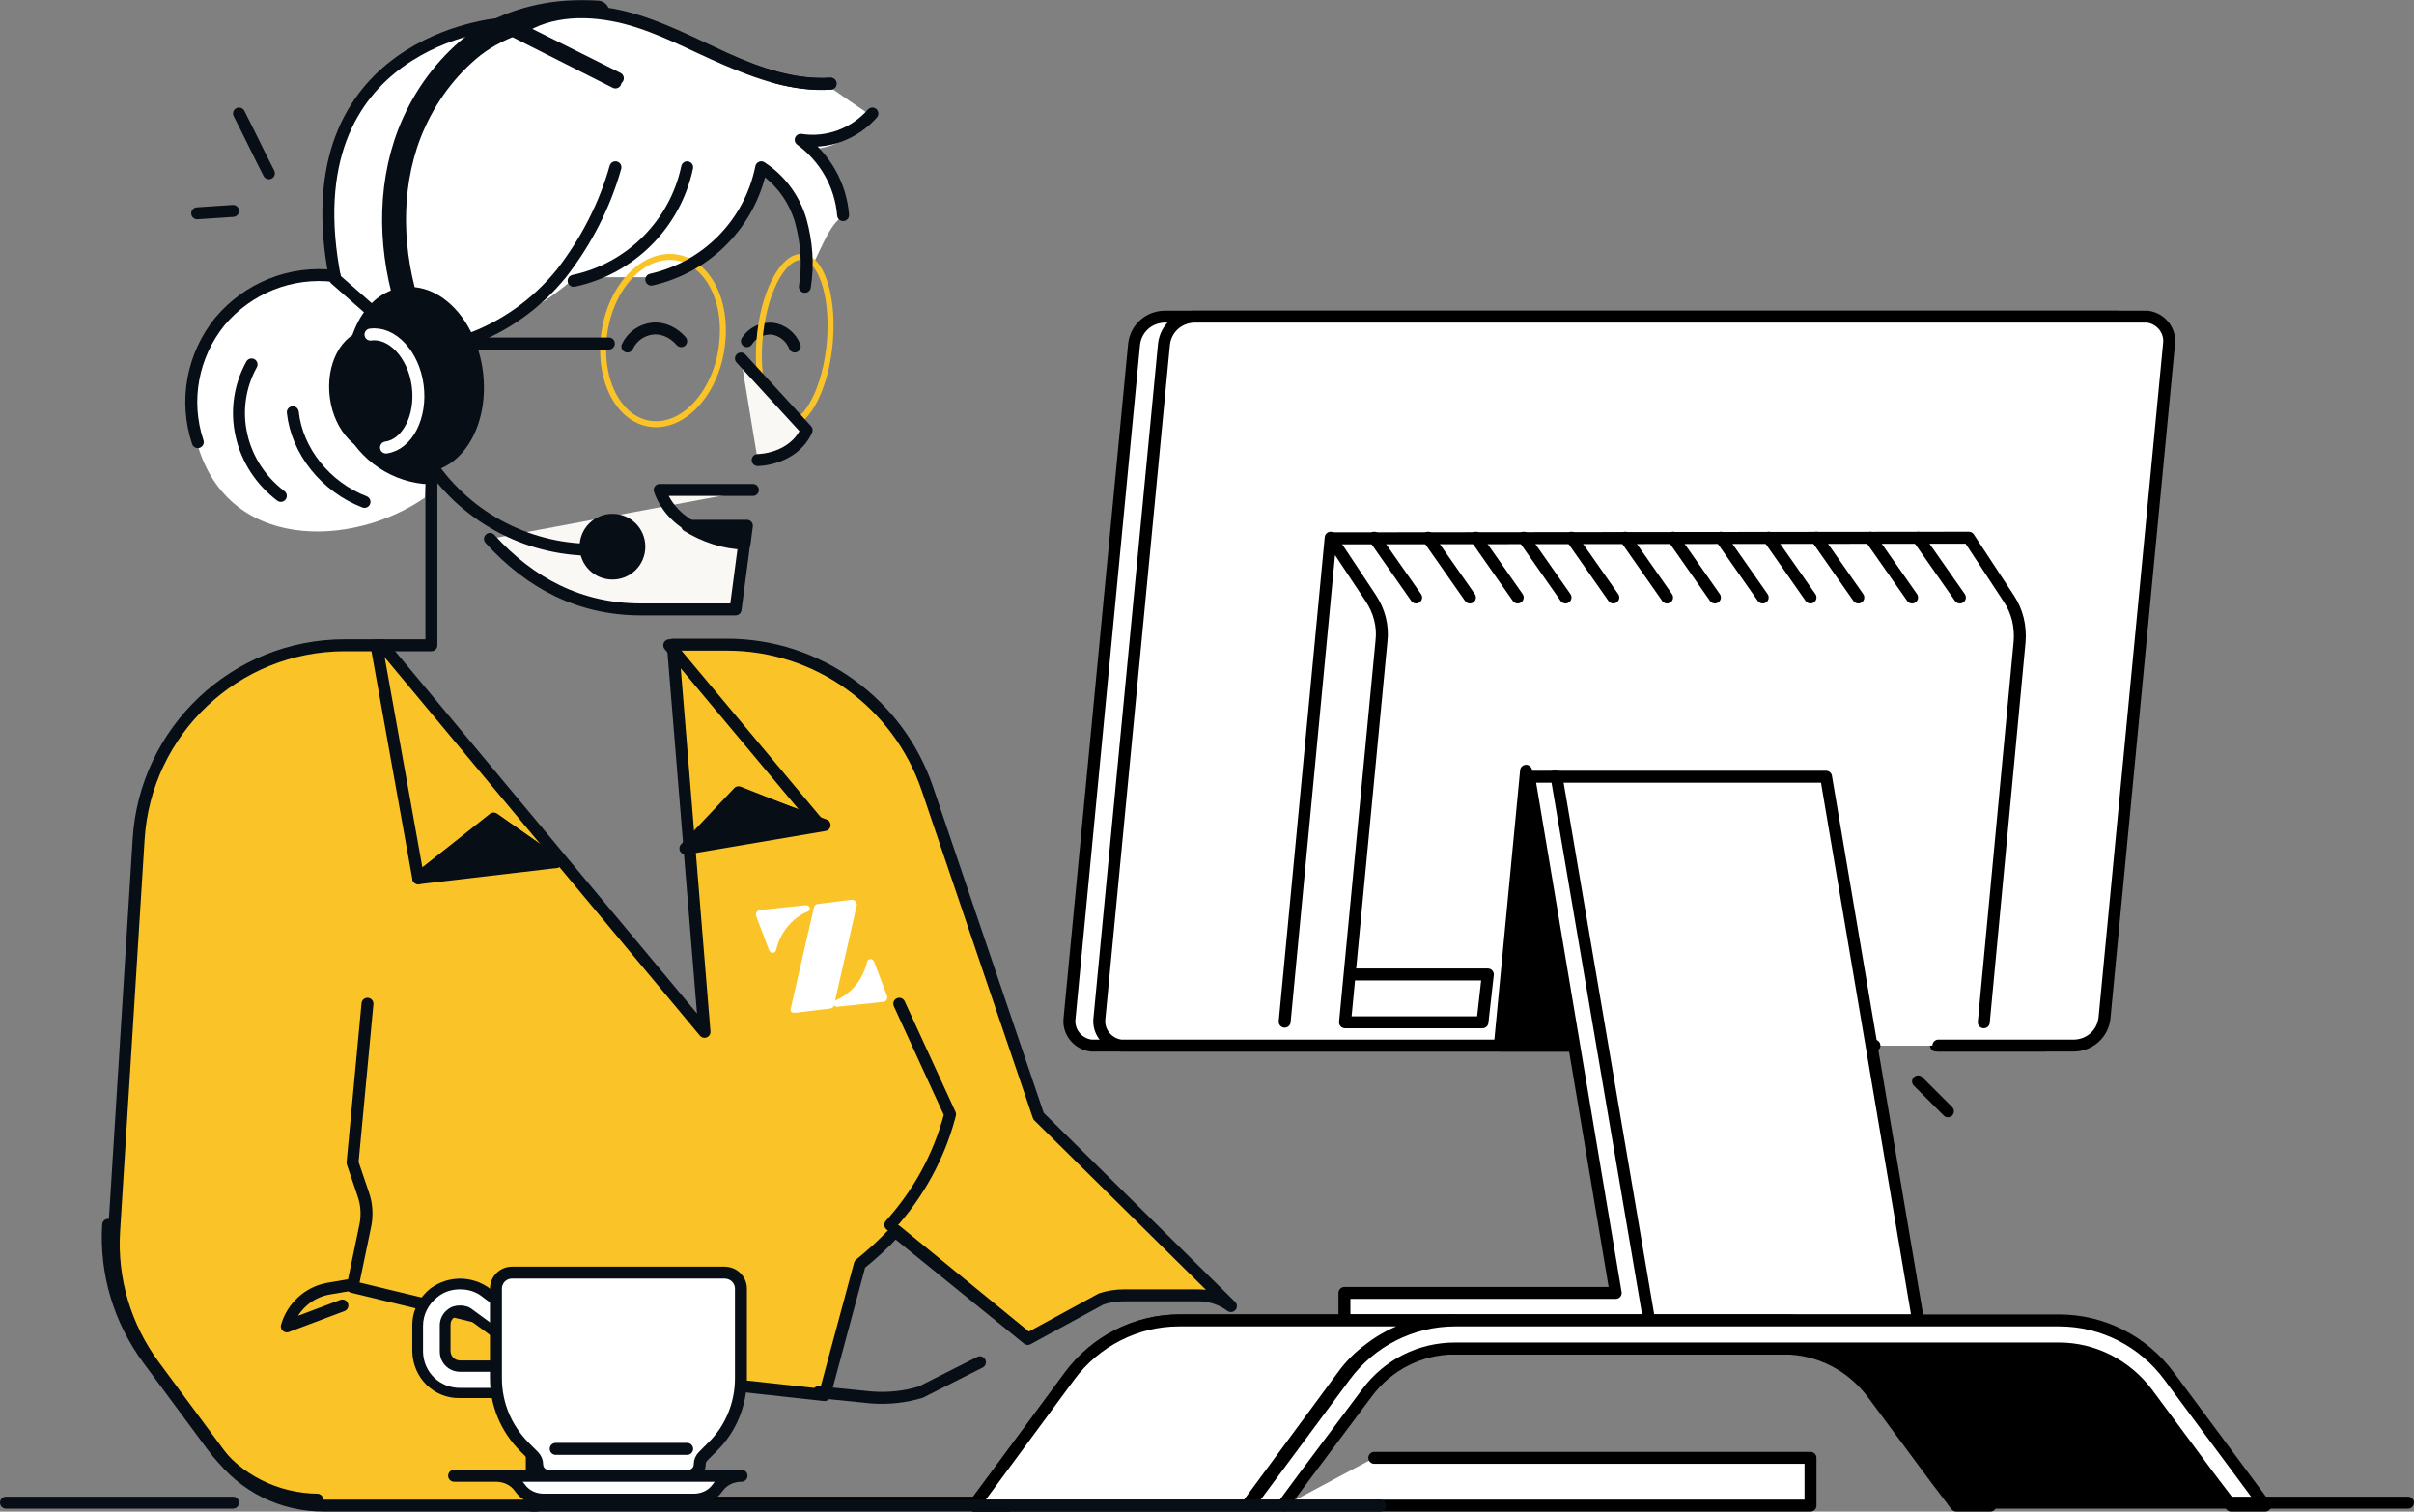 <?xml version="1.0" encoding="utf-8"?>
<!-- Generator: Adobe Illustrator 28.2.0, SVG Export Plug-In . SVG Version: 6.00 Build 0)  -->
<svg version="1.1" id="katman_1" xmlns="http://www.w3.org/2000/svg" xmlns:xlink="http://www.w3.org/1999/xlink" x="0px" y="0px"
	 viewBox="0 0 404 253" style="enable-background:new 0 0 404 253;" xml:space="preserve">
<rect x="0" y="0" width="404" height="253" fill="#808080" stroke="none"/>
<style type="text/css">
	.st0{fill-rule:evenodd;clip-rule:evenodd;fill:#FFFFFF;}
	.st1{fill:none;stroke:#000000;stroke-width:2;stroke-linecap:round;stroke-linejoin:round;}
	.st2{fill-rule:evenodd;clip-rule:evenodd;}
	.st3{fill:none;}
	.st4{fill:none;stroke:#070E15;stroke-width:2;stroke-linecap:round;stroke-linejoin:round;}
	.st5{fill-rule:evenodd;clip-rule:evenodd;fill:#FAC428;}
	.st6{fill:none;stroke:#FAC428;stroke-miterlimit:10;}
	.st7{fill-rule:evenodd;clip-rule:evenodd;fill:#F9F8F4;}
	.st8{fill-rule:evenodd;clip-rule:evenodd;fill:#070E15;}
	.st9{fill:none;stroke:#FFFFFF;stroke-linecap:round;stroke-linejoin:round;}
	.st10{fill:none;stroke:#FFFFFF;stroke-width:2;stroke-linecap:round;stroke-linejoin:round;}
	.st11{fill:none;stroke:#070E15;stroke-width:4;stroke-linecap:round;stroke-linejoin:round;}
</style>
<path class="st0" d="M71.1,83.3c-12.1,8.4-33.5,9.2-38.3-9.8c-3.9-15.5,6.7-29,22.7-27.4c-3-25,3.2-37.5,28.9-42.4L99.4,2
	c16.6,1,23.6,13.8,39.2,12.4l3.6,2.5l3.8,2.6c-4.1,3.2-5.3,5.1-10.3,5.5c3.3,3.4,5.1,6.6,5.5,11.2c-2.4,1-4,6.2-6.8,11.4
	c0.9-8.6-0.3-15.9-7.4-19.7c-2.1,10-9,15.7-18.7,18.5h-12C83.8,57.3,71.1,57.8,72.9,59.6L71.1,83.3z"/>
<line class="st1" x1="179" y1="251.5" x2="52" y2="251.5"/>
<path class="st0" d="M324,175h18.2c2.6-0.1,4.7-2,5-4.6L358,57.6c0.3-2.2-1.3-4.3-3.6-4.6c-0.2,0-0.4,0-0.6,0h-159
	c-2.6,0.1-4.7,2-5,4.6L179,170.4c-0.3,2.2,1.3,4.3,3.6,4.6c0.2,0,0.4,0,0.6,0h130.1"/>
<path class="st1" d="M324,175h18.2c2.6-0.1,4.7-2,5-4.6L358,57.6c0.3-2.2-1.3-4.3-3.6-4.6c-0.2,0-0.4,0-0.6,0h-159
	c-2.6,0.1-4.7,2-5,4.6L179,170.4c-0.3,2.2,1.3,4.3,3.6,4.6c0.2,0,0.4,0,0.6,0h130.1"/>
<path class="st0" d="M324.4,175h22.8c2.6-0.1,4.7-2,5-4.6L363,57.6c0.3-2.2-1.3-4.3-3.6-4.6c-0.2,0-0.4,0-0.6,0h-159
	c-2.6,0.1-4.7,2-5,4.6L184,170.4c-0.3,2.2,1.3,4.3,3.6,4.6c0.2,0,0.4,0,0.6,0h125.5"/>
<path class="st1" d="M324.4,175h22.8c2.6-0.1,4.7-2,5-4.6L363,57.6c0.3-2.2-1.3-4.3-3.6-4.6c-0.2,0-0.4,0-0.6,0h-159
	c-2.6,0.1-4.7,2-5,4.6L184,170.4c-0.3,2.2,1.3,4.3,3.6,4.6c0.2,0,0.4,0,0.6,0h125.5"/>
<polygon class="st0" points="321,221 275.4,221 260,130 305.6,130 "/>
<polygon class="st1" points="321,221 275.4,221 260,130 305.6,130 "/>
<polygon class="st0" points="276,221 225,221 225,216.4 270.4,216.4 255.9,130 260.5,130 "/>
<polygon class="st1" points="276,221 225,221 225,216.4 270.4,216.4 255.9,130 260.5,130 "/>
<polygon class="st2" points="255.4,129 251,175 263,175 "/>
<polygon class="st1" points="255.4,129 251,175 263,175 "/>
<path class="st0" d="M215,171l7.7-81l6.7,10.1c1.4,2.1,2.1,4.6,1.8,7.2l-6.1,63.8h23l0.9-8h-23.1"/>
<path class="st1" d="M215,171l7.7-81l6.7,10.1c1.4,2.1,2.1,4.6,1.8,7.2l-6.1,63.8h23l0.9-8h-23.1"/>
<path class="st1" d="M223,90.1L329.5,90l6.7,10.2c1.4,2.1,2,4.6,1.8,7.2l-6,63.7"/>
<line class="st1" x1="321" y1="90" x2="328" y2="100"/>
<line class="st1" x1="313" y1="90" x2="320" y2="100"/>
<line class="st1" x1="304" y1="90" x2="311" y2="100"/>
<line class="st1" x1="296" y1="90" x2="303" y2="100"/>
<line class="st1" x1="288" y1="90" x2="295" y2="100"/>
<line class="st1" x1="280" y1="90" x2="287" y2="100"/>
<line class="st1" x1="272" y1="90" x2="279" y2="100"/>
<line class="st1" x1="263" y1="90" x2="270" y2="100"/>
<line class="st1" x1="255" y1="90" x2="262" y2="100"/>
<line class="st1" x1="247" y1="90" x2="254" y2="100"/>
<line class="st1" x1="239" y1="90" x2="246" y2="100"/>
<line class="st1" x1="230" y1="90" x2="237" y2="100"/>
<path class="st2" d="M359.1,232.3c-3.4-4.6-8.8-7.3-14.6-7.3H299c5.7,0,11.1,2.7,14.6,7.3l10.5,14.1l3.4,4.6H373l-3.4-4.6
	L359.1,232.3z"/>
<path class="st1" d="M359.1,232.3c-3.4-4.6-8.8-7.3-14.6-7.3H299c5.7,0,11.1,2.7,14.6,7.3l10.5,14.1l3.4,4.6H373l-3.4-4.6
	L359.1,232.3z"/>
<path class="st1" d="M182.8,233.1c3.5-4.7,8.9-7.4,14.7-7.4h101.1c5.8,0,11.2,2.8,14.7,7.4l10.6,14.3l3.5,4.6h5.7l-16.1-21.7
	c-4.3-5.8-11.1-9.3-18.4-9.3H197.5c-7.3,0-14.1,3.5-18.4,9.3L163,252h5.7l3.4-4.6L182.8,233.1z"/>
<path class="st0" d="M229,221h-31.7c-7.2,0-14,3.5-18.3,9.3L163,252h45.7l16-21.7c1.3-1.8,2.8-3.3,4.6-4.6c3.9-3,8.8-4.6,13.7-4.7
	H229z"/>
<path class="st1" d="M229,221h-31.7c-7.2,0-14,3.5-18.3,9.3L163,252h45.7l16-21.7c1.3-1.8,2.8-3.3,4.6-4.6c3.9-3,8.8-4.6,13.7-4.7
	H229z"/>
<path class="st0" d="M228.8,233.1c3.5-4.7,8.9-7.4,14.7-7.4h101.1c5.8,0,11.2,2.8,14.7,7.4l10.6,14.3l3.5,4.6h5.7l-16.1-21.7
	c-4.3-5.8-11.1-9.3-18.4-9.3H243.5c-7.3,0-14.1,3.5-18.4,9.3L209,252h5.7l3.4-4.6L228.8,233.1z"/>
<path class="st1" d="M228.8,233.1c3.5-4.7,8.9-7.4,14.7-7.4h101.1c5.8,0,11.2,2.8,14.7,7.4l10.6,14.3l3.5,4.6h5.7l-16.1-21.7
	c-4.3-5.8-11.1-9.3-18.4-9.3H243.5c-7.3,0-14.1,3.5-18.4,9.3L209,252h5.7l3.4-4.6L228.8,233.1z"/>
<polyline class="st0" points="215,252 303,252 303,244 230,244 "/>
<polyline class="st1" points="215,252 303,252 303,244 230,244 "/>
<path class="st1" d="M321,181l5,5"/>
<line class="st3" x1="327" y1="251.5" x2="403" y2="251.5"/>
<line class="st1" x1="327" y1="251.5" x2="403" y2="251.5"/>
<line class="st3" x1="39" y1="251.5" x2="1" y2="251.5"/>
<line class="st4" x1="39" y1="251.5" x2="1" y2="251.5"/>
<path class="st4" d="M105,58c0.8-1.7,2.4-2.8,4.2-3c1.8-0.2,3.6,0.7,4.8,2.1"/>
<path class="st4" d="M133,58c-0.6-1.6-2.1-2.8-3.8-3c-1.7-0.1-3.3,0.7-4.2,2.1"/>
<path class="st5" d="M188.1,216.8h12.4c2,0,3.9,0.6,5.5,1.8l-32.2-31.8l-18.6-54.8c-4.9-14.4-18.4-24.1-33.5-24.1h-9.1l5.3,64.8
	L64,108h-6.3c-18.3,0-33.4,14.3-34.5,32.5l-4.1,65.6c-0.5,8.1,1.9,16,6.7,22.5l10.8,14.6c4.1,5.6,10.6,8.8,17.6,8.8h35.6v-23.8
	l48.2,5.3l5.9-21.9c2.1-1.7,4.1-3.5,5.9-5.5l22.2,18l12.3-6.7C185.5,217,186.8,216.8,188.1,216.8"/>
<path class="st4" d="M188.1,216.8h12.4c2,0,3.9,0.6,5.5,1.8l-32.2-31.8l-18.6-54.8c-4.9-14.4-18.4-24.1-33.5-24.1h-9.1l5.3,64.8
	L64,108h-6.3c-18.3,0-33.4,14.3-34.5,32.5l-4.1,65.6c-0.5,8.1,1.9,16,6.7,22.5l10.8,14.6c4.1,5.6,10.6,8.8,17.6,8.8h35.6v-23.8
	l48.2,5.3l5.9-21.9c2.1-1.7,4.1-3.5,5.9-5.5l22.2,18l12.3-6.7C185.5,217,186.8,216.8,188.1,216.8z"/>
<path class="st6" d="M138.9,57c-0.6,7.7-3.8,14-7,14s-5.4-6.2-4.8-14s3.8-14,7-14S139.5,49.2,138.9,57z"/>
<path class="st7" d="M126.8,77c0,0,5.9,0,8.2-5l-11-12"/>
<path class="st4" d="M126.8,77c0,0,5.9,0,8.2-5l-11-12"/>
<path class="st6" d="M120.9,57c-0.6,7.7-5.6,14-11.1,14s-9.4-6.2-8.8-14s5.6-14,11.1-14S121.6,49.2,120.9,57z"/>
<path class="st4" d="M69,56c4.2,1.2,3.9,4.1,3.9,4.1l-2.8,3.6c1.5,2.1,3.1,3.1,5.8,4.3"/>
<path class="st4" d="M64.4,54l-8.3-7.3C48.2,6.7,83.6,4,83.6,4l19.4,9.8"/>
<path class="st4" d="M56,46.2c-7.3-0.9-14.5,2-19.2,7.6c-4.6,5.7-6,13.3-3.7,20.2"/>
<path class="st4" d="M42.1,61c-2,3.6-2.6,7.8-1.7,11.8c0.9,4.1,3.3,7.7,6.6,10.2"/>
<path class="st4" d="M63.6,108h8.6V73.4c-2.3-1.9-8.6-5.8-9.2-13.2c-0.2-3,0.4-6.3,2.8-8.1s8.3-2.4,12,5.4l24.1,0"/>
<path class="st4" d="M59,215l-4.1,0.7c-3.3,0.6-6,3.1-6.9,6.3l9.3-3.5"/>
<path class="st4" d="M61.5,168L59,194.6l1.8,5.3c0.6,1.7,0.7,3.6,0.3,5.4L59,215.4l23.6,5.7c2.1,0.5,3.9,1.9,4.8,3.8l1.6,3"/>
<path class="st4" d="M18.1,205c-0.5,8.1,1.9,16,6.7,22.5l10.8,14.6c4.1,5.6,10.6,8.8,17.5,8.9"/>
<line class="st4" x1="150" y1="206" x2="172" y2="224"/>
<path class="st4" d="M150.5,168l8.5,18.5l-0.1,0.4c-1.8,6.7-5.2,12.9-9.9,18.1"/>
<polyline class="st4" points="89,228 89,252 231,252 "/>
<path class="st4" d="M164,228l-9.9,5c-2.6,0.8-5.4,1.1-8.2,0.9L137,233"/>
<path class="st4" d="M78,57c6.3-2.2,11.8-6.1,16-11.3c4.1-5.3,7.2-11.3,9-17.7"/>
<path class="st4" d="M115,28c-2,9.5-9.5,17-19,19"/>
<path class="st4" d="M109,46.8c9.3-2.1,16.5-9.4,18.4-18.8c3.2,2.1,5.5,5.2,6.6,8.9c1,3.6,1.3,7.4,0.7,11.1"/>
<path class="st4" d="M49,69c0.7,6.5,5.5,12.5,12,15"/>
<path class="st4" d="M58,70c2.1,5.5,7.1,9.4,13,10"/>
<polyline class="st4" points="93,144.3 82.7,137.1 70,147 63,108 "/>
<polyline class="st4" points="114.7,142 123.6,132.6 137,137.9 112,108 "/>
<polygon class="st8" points="138,138.1 115,142 124.1,133 "/>
<polygon class="st4" points="138,138.1 115,142 124.1,133 "/>
<polygon class="st8" points="70,147 93,144.3 82.6,137 "/>
<polygon class="st4" points="70,147 93,144.3 82.6,137 "/>
<path class="st0" d="M87,4.9c5-3.3,11.7-3.5,17.6-2s11.3,4.4,16.8,6.9s11.5,4.6,17.6,4.2"/>
<path class="st4" d="M87,4.9c5-3.3,11.7-3.5,17.6-2s11.3,4.4,16.8,6.9s11.5,4.6,17.6,4.2"/>
<path class="st7" d="M126,82h-15.6c2.9,8.4,14.2,8.6,14.2,8.6l-1.5,11.4h-15.8C97,102,88.7,97.6,82,90.2"/>
<path class="st4" d="M126,82h-15.6c2.9,8.4,14.2,8.6,14.2,8.6l-1.5,11.4h-15.8C97,102,88.7,97.6,82,90.2"/>
<path class="st0" d="M129.2,158.9c0,0.1,0.2,0.1,0.2,0c0.7-3,2.7-5.6,5.6-6.8c0.1,0,0-0.1-0.1-0.1l-7.6,0.8c-0.2,0-0.3,0.1-0.3,0.3
	L129.2,158.9z"/>
<path class="st9" d="M129.2,158.9c0,0.1,0.2,0.1,0.2,0c0.7-3,2.7-5.6,5.6-6.8c0.1,0,0-0.1-0.1-0.1l-7.6,0.8c-0.2,0-0.3,0.1-0.3,0.3
	L129.2,158.9z"/>
<path class="st0" d="M133.1,169l5.8-0.7c0.1,0,0.2-0.1,0.2-0.2l3.8-16.7c0-0.2-0.1-0.3-0.3-0.3c0,0,0,0-0.1,0l-5.6,0.7
	c-0.1,0-0.2,0.1-0.2,0.2l-3.9,17C133,168.9,133.1,169,133.1,169C133.1,169,133.1,169,133.1,169"/>
<path class="st9" d="M133.1,169l5.8-0.7c0.1,0,0.2-0.1,0.2-0.2l3.8-16.7c0-0.2-0.1-0.3-0.3-0.3c0,0,0,0-0.1,0l-5.6,0.7
	c-0.1,0-0.2,0.1-0.2,0.2l-3.9,17C133,168.9,133.1,169,133.1,169C133.1,169,133.1,169,133.1,169"/>
<path class="st0" d="M145.8,161.1c0-0.1-0.2-0.1-0.2,0c-0.7,3-2.7,5.6-5.6,6.8c-0.1,0,0,0.1,0.1,0.1l7.6-0.8c0.2,0,0.3-0.1,0.3-0.3
	L145.8,161.1z"/>
<path class="st9" d="M145.8,161.1c0-0.1-0.2-0.1-0.2,0c-0.7,3-2.7,5.6-5.6,6.8c-0.1,0,0,0.1,0.1,0.1l7.6-0.8c0.2,0,0.3-0.1,0.3-0.3
	L145.8,161.1z"/>
<path class="st8" d="M79.8,62.1c1.1,8-2.6,15.1-8.3,15.9s-11.2-5-12.3-13s2.6-15.1,8.3-15.9S78.7,54.1,79.8,62.1"/>
<path class="st4" d="M79.8,62.1c1.1,8-2.6,15.1-8.3,15.9s-11.2-5-12.3-13s2.6-15.1,8.3-15.9S78.7,54.1,79.8,62.1z"/>
<path class="st8" d="M69.9,64.6c0.7,5.2-1.7,9.9-5.5,10.4s-7.5-3.3-8.2-8.5s1.7-9.9,5.5-10.4C65.5,55.5,69.1,59.3,69.9,64.6"/>
<path class="st4" d="M69.9,64.6c0.7,5.2-1.7,9.9-5.5,10.4s-7.5-3.3-8.2-8.5s1.7-9.9,5.5-10.4C65.5,55.5,69.1,59.3,69.9,64.6z"/>
<path class="st8" d="M62,56c3.6-0.5,7.2,3.3,7.9,8.5s-1.7,9.9-5.3,10.4"/>
<path class="st10" d="M62,56c3.6-0.5,7.2,3.3,7.9,8.5s-1.7,9.9-5.3,10.4"/>
<path class="st11" d="M100,2.1c-1.7-0.1-3.4-0.1-5.1,0c-5.8,0.4-12.1,2.4-16.6,6.3c-4.4,3.8-7.7,8.6-9.8,14
	c-3.6,9.4-3.2,20.1,0,29.7"/>
<path class="st0" d="M139,14c-6.1,0.4-12-1.7-17.6-4.1S110.5,4.5,104.6,3S92,1.5,87,4.9l16.4,8.2"/>
<path class="st4" d="M139,14c-6.1,0.4-12-1.7-17.6-4.1S110.5,4.5,104.6,3S92,1.5,87,4.9l16.4,8.2"/>
<path class="st4" d="M71,76c5.7,9.6,15.9,15.6,27,16"/>
<path class="st8" d="M107,91.5c0,2.5-2,4.5-4.5,4.5S98,94,98,91.5s2-4.5,4.5-4.5l0,0C105,87,107,89,107,91.5
	C107,91.5,107,91.5,107,91.5"/>
<path class="st4" d="M107,91.5c0,2.5-2,4.5-4.5,4.5S98,94,98,91.5s2-4.5,4.5-4.5l0,0C105,87,107,89,107,91.5
	C107,91.5,107,91.5,107,91.5z"/>
<path class="st4" d="M141.1,36c-0.4-5-3-9.6-7.1-12.6c4.5,0.7,9-1,12-4.4"/>
<path class="st4" d="M45,29c-1.7-3.3-3.3-6.7-5-10"/>
<path class="st4" d="M39,35.3l-6,0.4"/>
<path class="st8" d="M115,88c2.9,1.8,6.2,2.9,9.6,3l0.4-3H115z"/>
<path class="st4" d="M115,88c2.9,1.8,6.2,2.9,9.6,3l0.4-3H115z"/>
<path class="st0" d="M77,233c-3.9-0.1-7.1-3.3-7-7.2v-4.6c0-2.2,1-4.3,2.7-5.7c2.5-2,6.1-2,8.6,0l2.3,1.9c0.2,0.2,0.3,0.4,0.3,0.7
	v3.4c0,0.3-0.2,0.7-0.5,0.8c-0.1,0.1-0.3,0.1-0.4,0.1c-0.2,0-0.4-0.1-0.5-0.2l-4-3.1c-0.4-0.4-1-0.5-1.5-0.5c-0.6,0-1.1,0.2-1.5,0.5
	c-0.6,0.5-1,1.2-1,2v4.6c0,1.4,1.1,2.5,2.4,2.6c0,0,0,0,0.1,0h6.1c0.5,0,0.9,0.4,0.9,0.9v2.8c0,0.5-0.4,0.9-0.9,0.9L77,233z"/>
<path class="st8" d="M77,214c-1.8,0-3.5,0.6-4.9,1.6c-1.9,1.5-3.1,3.7-3.1,6.2v4.4c0.1,4.4,3.6,7.9,8,7.8h6.2c1,0,1.8-0.8,1.8-1.8
	v-2.7c0-1-0.8-1.8-1.8-1.8c0,0,0,0,0,0H77c-0.9,0-1.6-0.7-1.6-1.6c0,0,0,0,0,0v-4.4c0-0.5,0.2-0.9,0.6-1.2c0.6-0.5,1.4-0.5,2,0
	l4.1,3c0.3,0.2,0.7,0.4,1.1,0.4c0.3,0,0.6-0.1,0.8-0.2c0.6-0.3,1-0.9,1-1.6v-3.3c0-0.6-0.3-1.1-0.7-1.4l-2.4-1.8
	C80.5,214.6,78.8,214,77,214 M77,215.8c1.4,0,2.7,0.4,3.8,1.3l2.4,1.8v3.3l-4.1-3c-0.6-0.5-1.3-0.7-2.1-0.7c-0.8,0-1.5,0.2-2.1,0.7
	c-0.8,0.6-1.3,1.6-1.3,2.6v4.4c0,1.9,1.5,3.4,3.4,3.4c0,0,0,0,0,0h6.2v2.7H77c-3.4,0-6.1-2.6-6.2-6v-4.4c0-1.9,0.9-3.6,2.4-4.8
	C74.3,216.2,75.6,215.8,77,215.8"/>
<path class="st0" d="M124,215.7v15c0,4.3-1.7,8.5-4.8,11.5l-1.5,1.5c-0.4,0.4-0.6,0.9-0.6,1.4c0,1.1-0.9,1.9-1.9,1.9c0,0,0,0,0,0
	H91.8c-1.1,0-1.9-0.9-1.9-1.9c0,0,0,0,0,0c0-0.5-0.2-1-0.6-1.4l-1.5-1.5c-3.1-3.1-4.8-7.2-4.8-11.5v-15c0-1.5,1.2-2.7,2.7-2.7
	c0,0,0,0,0,0h35.5C122.8,213,124,214.2,124,215.7C124,215.7,124,215.7,124,215.7"/>
<path class="st4" d="M124,215.7v15c0,4.3-1.7,8.5-4.8,11.5l-1.5,1.5c-0.4,0.4-0.6,0.9-0.6,1.4c0,1.1-0.9,1.9-1.9,1.9c0,0,0,0,0,0
	H91.8c-1.1,0-1.9-0.9-1.9-1.9c0,0,0,0,0,0c0-0.5-0.2-1-0.6-1.4l-1.5-1.5c-3.1-3.1-4.8-7.2-4.8-11.5v-15c0-1.5,1.2-2.7,2.7-2.7
	c0,0,0,0,0,0h35.5C122.8,213,124,214.2,124,215.7C124,215.7,124,215.7,124,215.7z"/>
<path class="st0" d="M76,247h7c1.6,0,3.1,0.7,4,2s2.4,2,4,2h25.1c1.6,0,3.1-0.7,4-2s2.4-2,4-2H76"/>
<path class="st4" d="M76,247h7c1.6,0,3.1,0.7,4,2s2.4,2,4,2h25.1c1.6,0,3.1-0.7,4-2s2.4-2,4-2H76"/>
<line class="st4" x1="93" y1="242.5" x2="115" y2="242.5"/>
</svg>

